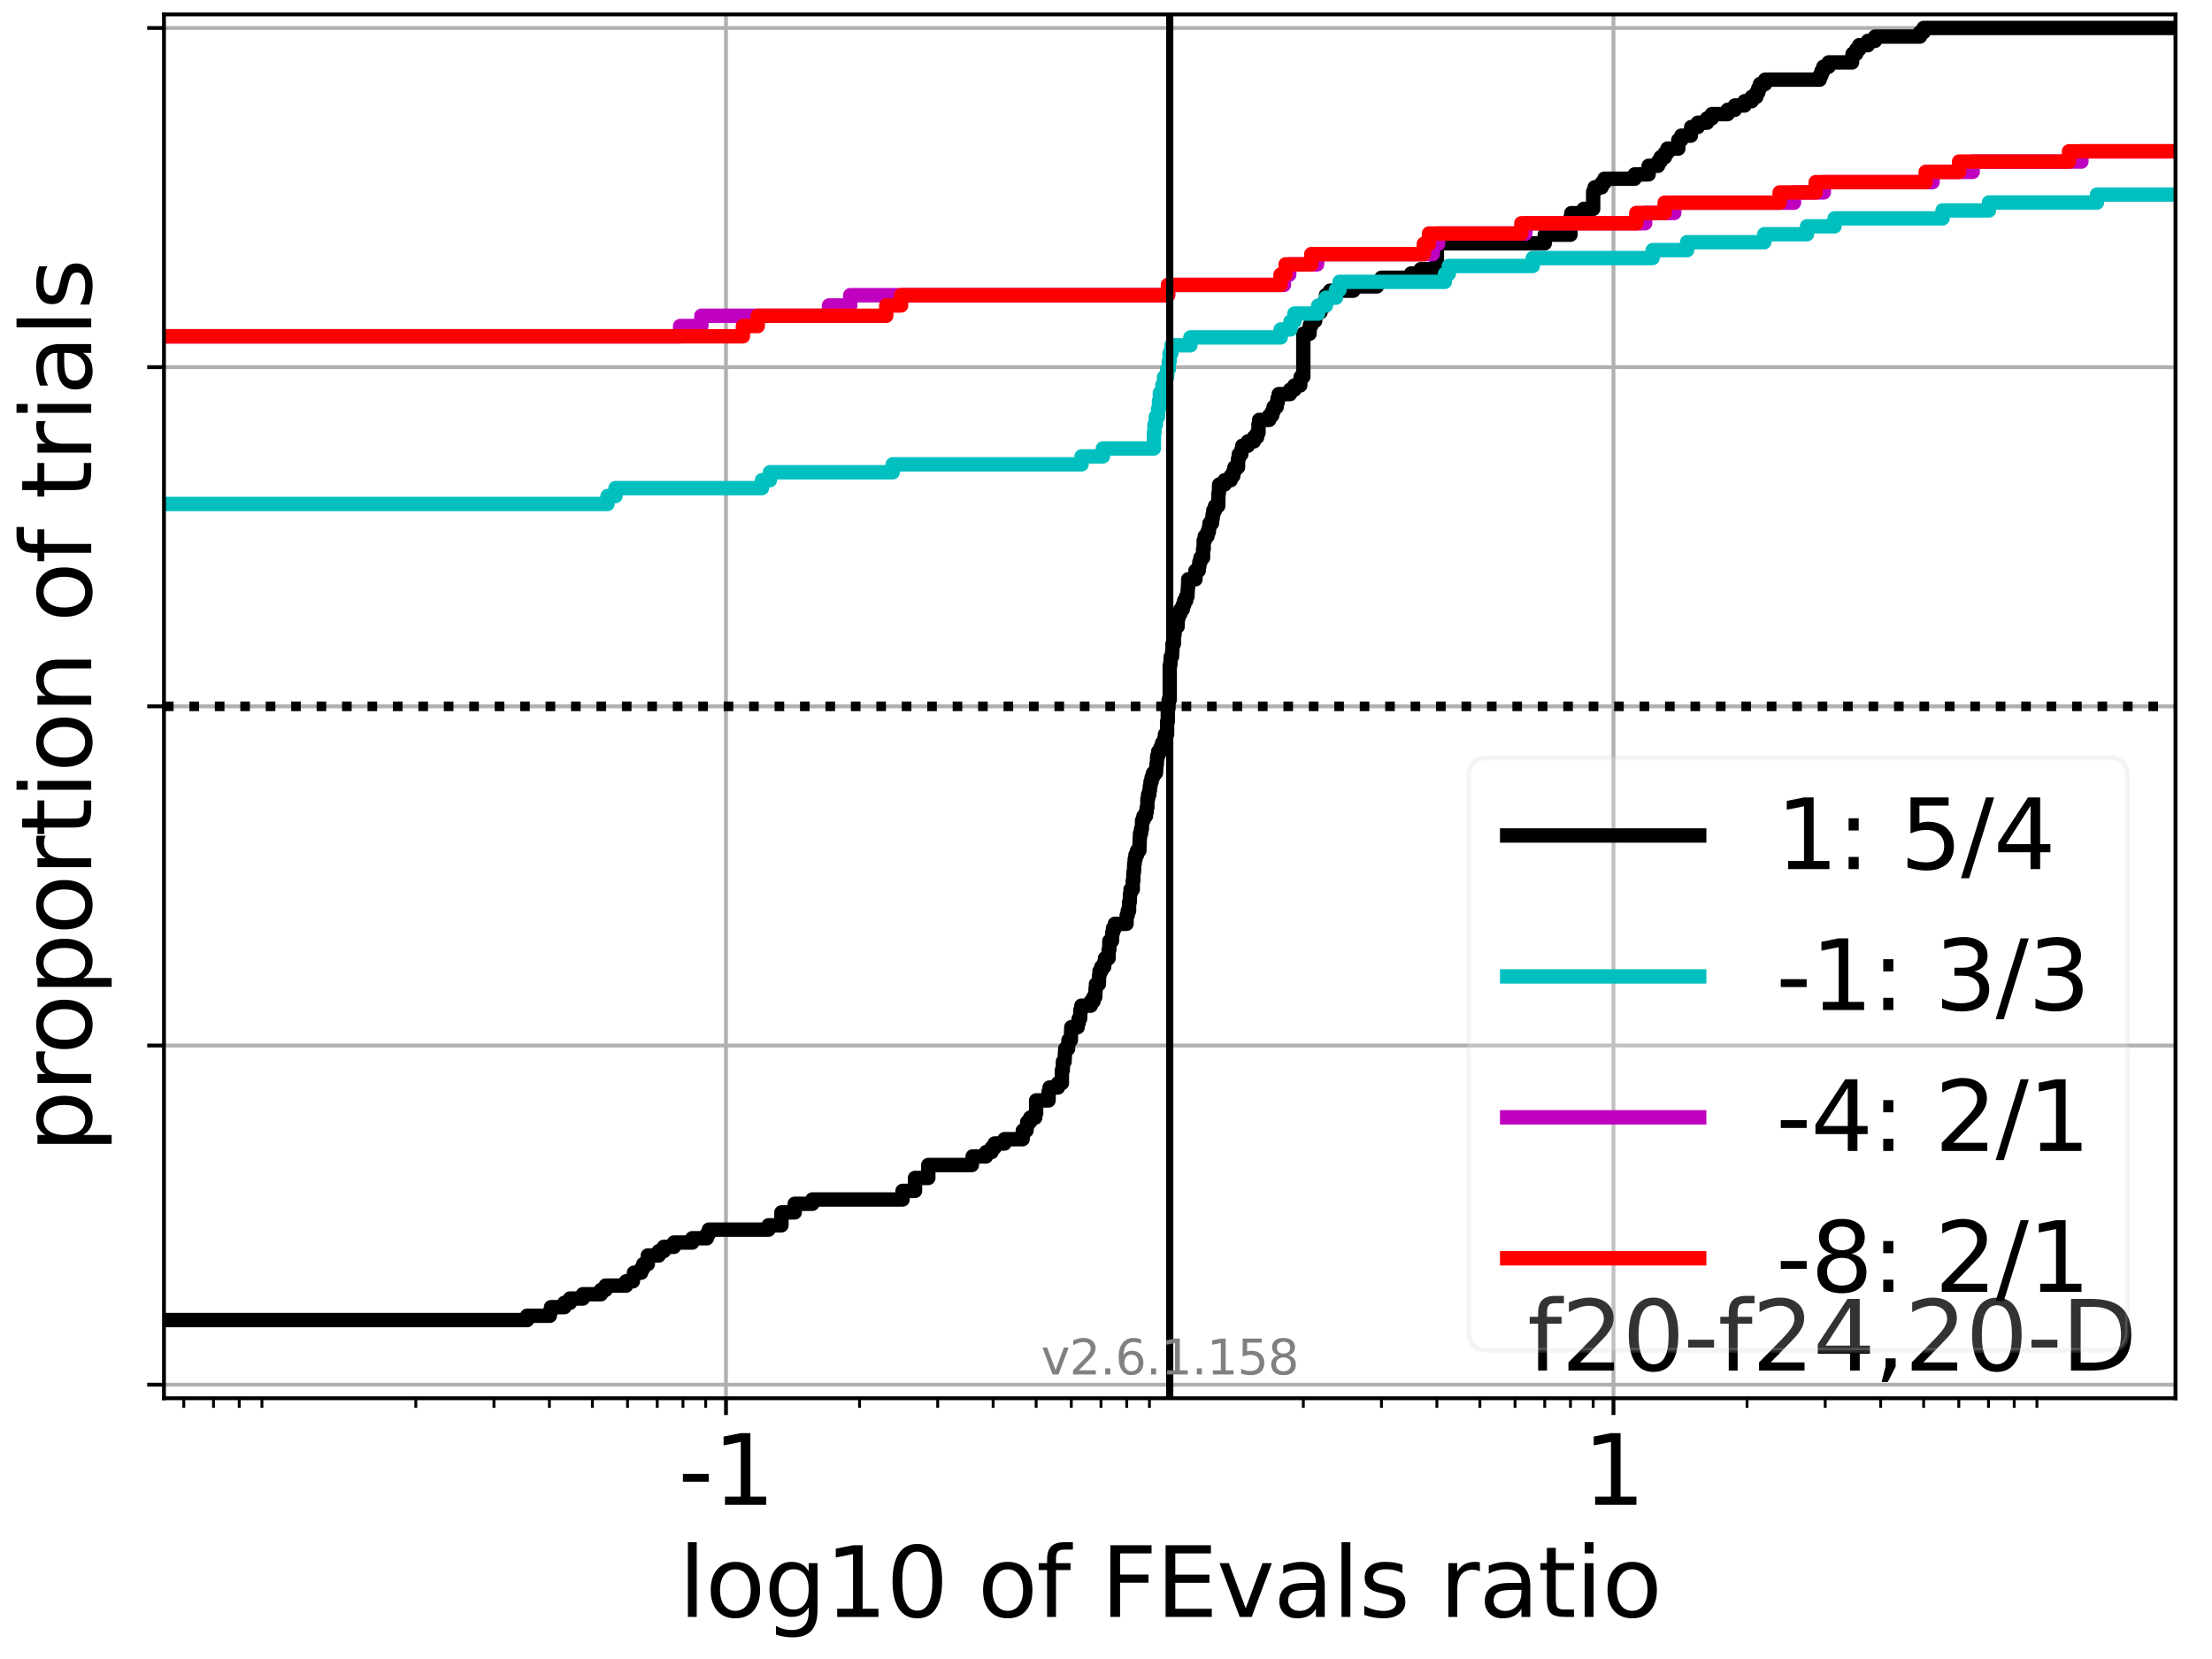 <?xml version="1.0" encoding="utf-8" standalone="no"?>
<!DOCTYPE svg PUBLIC "-//W3C//DTD SVG 1.1//EN"
  "http://www.w3.org/Graphics/SVG/1.1/DTD/svg11.dtd">
<svg xmlns:xlink="http://www.w3.org/1999/xlink" width="460.8pt" height="345.6pt" viewBox="0 0 460.8 345.6" xmlns="http://www.w3.org/2000/svg" version="1.1">
 <defs>
  <style type="text/css">*{stroke-linejoin: round; stroke-linecap: butt}</style>
 </defs>
 <g id="figure_1">
  <g id="patch_1">
   <path d="M 0 345.6 
L 460.8 345.6 
L 460.8 0 
L 0 0 
z
" style="fill: #ffffff"/>
  </g>
  <g id="axes_1">
   <g id="patch_2">
    <path d="M 34.16 291.28 
L 453.192 291.28 
L 453.192 3 
L 34.16 3 
z
" style="fill: #ffffff"/>
   </g>
   <g id="matplotlib.axis_1">
    <g id="xtick_1">
     <g id="line2d_1">
      <path d="M 151.235 291.28 
L 151.235 3 
" clip-path="url(#pd5abf9f78e)" style="fill: none; stroke: #b0b0b0; stroke-width: 0.8; stroke-linecap: square"/>
     </g>
     <g id="line2d_2">
      <defs>
       <path id="m65a48d7815" d="M 0 0 
L 0 3.5 
" style="stroke: #000000; stroke-width: 0.8"/>
      </defs>
      <g>
       <use xlink:href="#m65a48d7815" x="151.235" y="291.28" style="stroke: #000000; stroke-width: 0.8"/>
      </g>
     </g>
     <g id="text_1">
      <!-- -1 -->
      <g transform="translate(141.265 313.477)scale(0.2 -0.2)">
       <defs>
        <path id="DejaVuSans-2d" d="M 313 2009 
L 1997 2009 
L 1997 1497 
L 313 1497 
L 313 2009 
z
" transform="scale(0.016)"/>
        <path id="DejaVuSans-31" d="M 794 531 
L 1825 531 
L 1825 4091 
L 703 3866 
L 703 4441 
L 1819 4666 
L 2450 4666 
L 2450 531 
L 3481 531 
L 3481 0 
L 794 0 
L 794 531 
z
" transform="scale(0.016)"/>
       </defs>
       <use xlink:href="#DejaVuSans-2d"/>
       <use xlink:href="#DejaVuSans-31" x="36.084"/>
      </g>
     </g>
    </g>
    <g id="xtick_2">
     <g id="line2d_3">
      <path d="M 336.117 291.28 
L 336.117 3 
" clip-path="url(#pd5abf9f78e)" style="fill: none; stroke: #b0b0b0; stroke-width: 0.8; stroke-linecap: square"/>
     </g>
     <g id="line2d_4">
      <g>
       <use xlink:href="#m65a48d7815" x="336.117" y="291.28" style="stroke: #000000; stroke-width: 0.8"/>
      </g>
     </g>
     <g id="text_2">
      <!-- 1 -->
      <g transform="translate(329.755 313.477)scale(0.2 -0.2)">
       <use xlink:href="#DejaVuSans-31"/>
      </g>
     </g>
    </g>
    <g id="xtick_3">
     <g id="line2d_5">
      <defs>
       <path id="m8617be1ff0" d="M 0 0 
L 0 2 
" style="stroke: #000000; stroke-width: 0.6"/>
      </defs>
      <g>
       <use xlink:href="#m8617be1ff0" x="38.286" y="291.28" style="stroke: #000000; stroke-width: 0.6"/>
      </g>
     </g>
    </g>
    <g id="xtick_4">
     <g id="line2d_6">
      <g>
       <use xlink:href="#m8617be1ff0" x="44.475" y="291.28" style="stroke: #000000; stroke-width: 0.6"/>
      </g>
     </g>
    </g>
    <g id="xtick_5">
     <g id="line2d_7">
      <g>
       <use xlink:href="#m8617be1ff0" x="49.835" y="291.28" style="stroke: #000000; stroke-width: 0.6"/>
      </g>
     </g>
    </g>
    <g id="xtick_6">
     <g id="line2d_8">
      <g>
       <use xlink:href="#m8617be1ff0" x="54.564" y="291.28" style="stroke: #000000; stroke-width: 0.6"/>
      </g>
     </g>
    </g>
    <g id="xtick_7">
     <g id="line2d_9">
      <g>
       <use xlink:href="#m8617be1ff0" x="86.621" y="291.28" style="stroke: #000000; stroke-width: 0.6"/>
      </g>
     </g>
    </g>
    <g id="xtick_8">
     <g id="line2d_10">
      <g>
       <use xlink:href="#m8617be1ff0" x="102.899" y="291.28" style="stroke: #000000; stroke-width: 0.6"/>
      </g>
     </g>
    </g>
    <g id="xtick_9">
     <g id="line2d_11">
      <g>
       <use xlink:href="#m8617be1ff0" x="114.449" y="291.28" style="stroke: #000000; stroke-width: 0.6"/>
      </g>
     </g>
    </g>
    <g id="xtick_10">
     <g id="line2d_12">
      <g>
       <use xlink:href="#m8617be1ff0" x="123.407" y="291.28" style="stroke: #000000; stroke-width: 0.6"/>
      </g>
     </g>
    </g>
    <g id="xtick_11">
     <g id="line2d_13">
      <g>
       <use xlink:href="#m8617be1ff0" x="130.727" y="291.28" style="stroke: #000000; stroke-width: 0.6"/>
      </g>
     </g>
    </g>
    <g id="xtick_12">
     <g id="line2d_14">
      <g>
       <use xlink:href="#m8617be1ff0" x="136.916" y="291.28" style="stroke: #000000; stroke-width: 0.6"/>
      </g>
     </g>
    </g>
    <g id="xtick_13">
     <g id="line2d_15">
      <g>
       <use xlink:href="#m8617be1ff0" x="142.276" y="291.28" style="stroke: #000000; stroke-width: 0.6"/>
      </g>
     </g>
    </g>
    <g id="xtick_14">
     <g id="line2d_16">
      <g>
       <use xlink:href="#m8617be1ff0" x="147.005" y="291.28" style="stroke: #000000; stroke-width: 0.6"/>
      </g>
     </g>
    </g>
    <g id="xtick_15">
     <g id="line2d_17">
      <g>
       <use xlink:href="#m8617be1ff0" x="179.062" y="291.28" style="stroke: #000000; stroke-width: 0.6"/>
      </g>
     </g>
    </g>
    <g id="xtick_16">
     <g id="line2d_18">
      <g>
       <use xlink:href="#m8617be1ff0" x="195.341" y="291.28" style="stroke: #000000; stroke-width: 0.6"/>
      </g>
     </g>
    </g>
    <g id="xtick_17">
     <g id="line2d_19">
      <g>
       <use xlink:href="#m8617be1ff0" x="206.89" y="291.28" style="stroke: #000000; stroke-width: 0.6"/>
      </g>
     </g>
    </g>
    <g id="xtick_18">
     <g id="line2d_20">
      <g>
       <use xlink:href="#m8617be1ff0" x="215.848" y="291.28" style="stroke: #000000; stroke-width: 0.6"/>
      </g>
     </g>
    </g>
    <g id="xtick_19">
     <g id="line2d_21">
      <g>
       <use xlink:href="#m8617be1ff0" x="223.168" y="291.28" style="stroke: #000000; stroke-width: 0.6"/>
      </g>
     </g>
    </g>
    <g id="xtick_20">
     <g id="line2d_22">
      <g>
       <use xlink:href="#m8617be1ff0" x="229.357" y="291.28" style="stroke: #000000; stroke-width: 0.6"/>
      </g>
     </g>
    </g>
    <g id="xtick_21">
     <g id="line2d_23">
      <g>
       <use xlink:href="#m8617be1ff0" x="234.718" y="291.28" style="stroke: #000000; stroke-width: 0.6"/>
      </g>
     </g>
    </g>
    <g id="xtick_22">
     <g id="line2d_24">
      <g>
       <use xlink:href="#m8617be1ff0" x="239.446" y="291.28" style="stroke: #000000; stroke-width: 0.6"/>
      </g>
     </g>
    </g>
    <g id="xtick_23">
     <g id="line2d_25">
      <g>
       <use xlink:href="#m8617be1ff0" x="271.504" y="291.28" style="stroke: #000000; stroke-width: 0.6"/>
      </g>
     </g>
    </g>
    <g id="xtick_24">
     <g id="line2d_26">
      <g>
       <use xlink:href="#m8617be1ff0" x="287.782" y="291.28" style="stroke: #000000; stroke-width: 0.6"/>
      </g>
     </g>
    </g>
    <g id="xtick_25">
     <g id="line2d_27">
      <g>
       <use xlink:href="#m8617be1ff0" x="299.331" y="291.28" style="stroke: #000000; stroke-width: 0.6"/>
      </g>
     </g>
    </g>
    <g id="xtick_26">
     <g id="line2d_28">
      <g>
       <use xlink:href="#m8617be1ff0" x="308.29" y="291.28" style="stroke: #000000; stroke-width: 0.6"/>
      </g>
     </g>
    </g>
    <g id="xtick_27">
     <g id="line2d_29">
      <g>
       <use xlink:href="#m8617be1ff0" x="315.609" y="291.28" style="stroke: #000000; stroke-width: 0.6"/>
      </g>
     </g>
    </g>
    <g id="xtick_28">
     <g id="line2d_30">
      <g>
       <use xlink:href="#m8617be1ff0" x="321.798" y="291.28" style="stroke: #000000; stroke-width: 0.6"/>
      </g>
     </g>
    </g>
    <g id="xtick_29">
     <g id="line2d_31">
      <g>
       <use xlink:href="#m8617be1ff0" x="327.159" y="291.28" style="stroke: #000000; stroke-width: 0.6"/>
      </g>
     </g>
    </g>
    <g id="xtick_30">
     <g id="line2d_32">
      <g>
       <use xlink:href="#m8617be1ff0" x="331.887" y="291.28" style="stroke: #000000; stroke-width: 0.6"/>
      </g>
     </g>
    </g>
    <g id="xtick_31">
     <g id="line2d_33">
      <g>
       <use xlink:href="#m8617be1ff0" x="363.945" y="291.28" style="stroke: #000000; stroke-width: 0.6"/>
      </g>
     </g>
    </g>
    <g id="xtick_32">
     <g id="line2d_34">
      <g>
       <use xlink:href="#m8617be1ff0" x="380.223" y="291.28" style="stroke: #000000; stroke-width: 0.6"/>
      </g>
     </g>
    </g>
    <g id="xtick_33">
     <g id="line2d_35">
      <g>
       <use xlink:href="#m8617be1ff0" x="391.772" y="291.28" style="stroke: #000000; stroke-width: 0.6"/>
      </g>
     </g>
    </g>
    <g id="xtick_34">
     <g id="line2d_36">
      <g>
       <use xlink:href="#m8617be1ff0" x="400.731" y="291.28" style="stroke: #000000; stroke-width: 0.6"/>
      </g>
     </g>
    </g>
    <g id="xtick_35">
     <g id="line2d_37">
      <g>
       <use xlink:href="#m8617be1ff0" x="408.05" y="291.28" style="stroke: #000000; stroke-width: 0.6"/>
      </g>
     </g>
    </g>
    <g id="xtick_36">
     <g id="line2d_38">
      <g>
       <use xlink:href="#m8617be1ff0" x="414.239" y="291.28" style="stroke: #000000; stroke-width: 0.6"/>
      </g>
     </g>
    </g>
    <g id="xtick_37">
     <g id="line2d_39">
      <g>
       <use xlink:href="#m8617be1ff0" x="419.6" y="291.28" style="stroke: #000000; stroke-width: 0.6"/>
      </g>
     </g>
    </g>
    <g id="xtick_38">
     <g id="line2d_40">
      <g>
       <use xlink:href="#m8617be1ff0" x="424.328" y="291.28" style="stroke: #000000; stroke-width: 0.6"/>
      </g>
     </g>
    </g>
    <g id="text_3">
     <!-- log10 of FEvals ratio -->
     <g transform="translate(141.371 336.833)scale(0.2 -0.2)">
      <defs>
       <path id="DejaVuSans-6c" d="M 603 4863 
L 1178 4863 
L 1178 0 
L 603 0 
L 603 4863 
z
" transform="scale(0.016)"/>
       <path id="DejaVuSans-6f" d="M 1959 3097 
Q 1497 3097 1228 2736 
Q 959 2375 959 1747 
Q 959 1119 1226 758 
Q 1494 397 1959 397 
Q 2419 397 2687 759 
Q 2956 1122 2956 1747 
Q 2956 2369 2687 2733 
Q 2419 3097 1959 3097 
z
M 1959 3584 
Q 2709 3584 3137 3096 
Q 3566 2609 3566 1747 
Q 3566 888 3137 398 
Q 2709 -91 1959 -91 
Q 1206 -91 779 398 
Q 353 888 353 1747 
Q 353 2609 779 3096 
Q 1206 3584 1959 3584 
z
" transform="scale(0.016)"/>
       <path id="DejaVuSans-67" d="M 2906 1791 
Q 2906 2416 2648 2759 
Q 2391 3103 1925 3103 
Q 1463 3103 1205 2759 
Q 947 2416 947 1791 
Q 947 1169 1205 825 
Q 1463 481 1925 481 
Q 2391 481 2648 825 
Q 2906 1169 2906 1791 
z
M 3481 434 
Q 3481 -459 3084 -895 
Q 2688 -1331 1869 -1331 
Q 1566 -1331 1297 -1286 
Q 1028 -1241 775 -1147 
L 775 -588 
Q 1028 -725 1275 -790 
Q 1522 -856 1778 -856 
Q 2344 -856 2625 -561 
Q 2906 -266 2906 331 
L 2906 616 
Q 2728 306 2450 153 
Q 2172 0 1784 0 
Q 1141 0 747 490 
Q 353 981 353 1791 
Q 353 2603 747 3093 
Q 1141 3584 1784 3584 
Q 2172 3584 2450 3431 
Q 2728 3278 2906 2969 
L 2906 3500 
L 3481 3500 
L 3481 434 
z
" transform="scale(0.016)"/>
       <path id="DejaVuSans-30" d="M 2034 4250 
Q 1547 4250 1301 3770 
Q 1056 3291 1056 2328 
Q 1056 1369 1301 889 
Q 1547 409 2034 409 
Q 2525 409 2770 889 
Q 3016 1369 3016 2328 
Q 3016 3291 2770 3770 
Q 2525 4250 2034 4250 
z
M 2034 4750 
Q 2819 4750 3233 4129 
Q 3647 3509 3647 2328 
Q 3647 1150 3233 529 
Q 2819 -91 2034 -91 
Q 1250 -91 836 529 
Q 422 1150 422 2328 
Q 422 3509 836 4129 
Q 1250 4750 2034 4750 
z
" transform="scale(0.016)"/>
       <path id="DejaVuSans-20" transform="scale(0.016)"/>
       <path id="DejaVuSans-66" d="M 2375 4863 
L 2375 4384 
L 1825 4384 
Q 1516 4384 1395 4259 
Q 1275 4134 1275 3809 
L 1275 3500 
L 2222 3500 
L 2222 3053 
L 1275 3053 
L 1275 0 
L 697 0 
L 697 3053 
L 147 3053 
L 147 3500 
L 697 3500 
L 697 3744 
Q 697 4328 969 4595 
Q 1241 4863 1831 4863 
L 2375 4863 
z
" transform="scale(0.016)"/>
       <path id="DejaVuSans-46" d="M 628 4666 
L 3309 4666 
L 3309 4134 
L 1259 4134 
L 1259 2759 
L 3109 2759 
L 3109 2228 
L 1259 2228 
L 1259 0 
L 628 0 
L 628 4666 
z
" transform="scale(0.016)"/>
       <path id="DejaVuSans-45" d="M 628 4666 
L 3578 4666 
L 3578 4134 
L 1259 4134 
L 1259 2753 
L 3481 2753 
L 3481 2222 
L 1259 2222 
L 1259 531 
L 3634 531 
L 3634 0 
L 628 0 
L 628 4666 
z
" transform="scale(0.016)"/>
       <path id="DejaVuSans-76" d="M 191 3500 
L 800 3500 
L 1894 563 
L 2988 3500 
L 3597 3500 
L 2284 0 
L 1503 0 
L 191 3500 
z
" transform="scale(0.016)"/>
       <path id="DejaVuSans-61" d="M 2194 1759 
Q 1497 1759 1228 1600 
Q 959 1441 959 1056 
Q 959 750 1161 570 
Q 1363 391 1709 391 
Q 2188 391 2477 730 
Q 2766 1069 2766 1631 
L 2766 1759 
L 2194 1759 
z
M 3341 1997 
L 3341 0 
L 2766 0 
L 2766 531 
Q 2569 213 2275 61 
Q 1981 -91 1556 -91 
Q 1019 -91 701 211 
Q 384 513 384 1019 
Q 384 1609 779 1909 
Q 1175 2209 1959 2209 
L 2766 2209 
L 2766 2266 
Q 2766 2663 2505 2880 
Q 2244 3097 1772 3097 
Q 1472 3097 1187 3025 
Q 903 2953 641 2809 
L 641 3341 
Q 956 3463 1253 3523 
Q 1550 3584 1831 3584 
Q 2591 3584 2966 3190 
Q 3341 2797 3341 1997 
z
" transform="scale(0.016)"/>
       <path id="DejaVuSans-73" d="M 2834 3397 
L 2834 2853 
Q 2591 2978 2328 3040 
Q 2066 3103 1784 3103 
Q 1356 3103 1142 2972 
Q 928 2841 928 2578 
Q 928 2378 1081 2264 
Q 1234 2150 1697 2047 
L 1894 2003 
Q 2506 1872 2764 1633 
Q 3022 1394 3022 966 
Q 3022 478 2636 193 
Q 2250 -91 1575 -91 
Q 1294 -91 989 -36 
Q 684 19 347 128 
L 347 722 
Q 666 556 975 473 
Q 1284 391 1588 391 
Q 1994 391 2212 530 
Q 2431 669 2431 922 
Q 2431 1156 2273 1281 
Q 2116 1406 1581 1522 
L 1381 1569 
Q 847 1681 609 1914 
Q 372 2147 372 2553 
Q 372 3047 722 3315 
Q 1072 3584 1716 3584 
Q 2034 3584 2315 3537 
Q 2597 3491 2834 3397 
z
" transform="scale(0.016)"/>
       <path id="DejaVuSans-72" d="M 2631 2963 
Q 2534 3019 2420 3045 
Q 2306 3072 2169 3072 
Q 1681 3072 1420 2755 
Q 1159 2438 1159 1844 
L 1159 0 
L 581 0 
L 581 3500 
L 1159 3500 
L 1159 2956 
Q 1341 3275 1631 3429 
Q 1922 3584 2338 3584 
Q 2397 3584 2469 3576 
Q 2541 3569 2628 3553 
L 2631 2963 
z
" transform="scale(0.016)"/>
       <path id="DejaVuSans-74" d="M 1172 4494 
L 1172 3500 
L 2356 3500 
L 2356 3053 
L 1172 3053 
L 1172 1153 
Q 1172 725 1289 603 
Q 1406 481 1766 481 
L 2356 481 
L 2356 0 
L 1766 0 
Q 1100 0 847 248 
Q 594 497 594 1153 
L 594 3053 
L 172 3053 
L 172 3500 
L 594 3500 
L 594 4494 
L 1172 4494 
z
" transform="scale(0.016)"/>
       <path id="DejaVuSans-69" d="M 603 3500 
L 1178 3500 
L 1178 0 
L 603 0 
L 603 3500 
z
M 603 4863 
L 1178 4863 
L 1178 4134 
L 603 4134 
L 603 4863 
z
" transform="scale(0.016)"/>
      </defs>
      <use xlink:href="#DejaVuSans-6c"/>
      <use xlink:href="#DejaVuSans-6f" x="27.783"/>
      <use xlink:href="#DejaVuSans-67" x="88.965"/>
      <use xlink:href="#DejaVuSans-31" x="152.441"/>
      <use xlink:href="#DejaVuSans-30" x="216.064"/>
      <use xlink:href="#DejaVuSans-20" x="279.688"/>
      <use xlink:href="#DejaVuSans-6f" x="311.475"/>
      <use xlink:href="#DejaVuSans-66" x="372.656"/>
      <use xlink:href="#DejaVuSans-20" x="407.861"/>
      <use xlink:href="#DejaVuSans-46" x="439.648"/>
      <use xlink:href="#DejaVuSans-45" x="497.168"/>
      <use xlink:href="#DejaVuSans-76" x="560.352"/>
      <use xlink:href="#DejaVuSans-61" x="619.531"/>
      <use xlink:href="#DejaVuSans-6c" x="680.811"/>
      <use xlink:href="#DejaVuSans-73" x="708.594"/>
      <use xlink:href="#DejaVuSans-20" x="760.693"/>
      <use xlink:href="#DejaVuSans-72" x="792.48"/>
      <use xlink:href="#DejaVuSans-61" x="833.594"/>
      <use xlink:href="#DejaVuSans-74" x="894.873"/>
      <use xlink:href="#DejaVuSans-69" x="934.082"/>
      <use xlink:href="#DejaVuSans-6f" x="961.865"/>
     </g>
    </g>
   </g>
   <g id="matplotlib.axis_2">
    <g id="ytick_1">
     <g id="line2d_41">
      <path d="M 34.16 288.454 
L 453.192 288.454 
" clip-path="url(#pd5abf9f78e)" style="fill: none; stroke: #b0b0b0; stroke-width: 0.8; stroke-linecap: square"/>
     </g>
     <g id="line2d_42">
      <defs>
       <path id="m8d765ceebe" d="M 0 0 
L -3.5 0 
" style="stroke: #000000; stroke-width: 0.8"/>
      </defs>
      <g>
       <use xlink:href="#m8d765ceebe" x="34.16" y="288.454" style="stroke: #000000; stroke-width: 0.8"/>
      </g>
     </g>
    </g>
    <g id="ytick_2">
     <g id="line2d_43">
      <path d="M 34.16 217.797 
L 453.192 217.797 
" clip-path="url(#pd5abf9f78e)" style="fill: none; stroke: #b0b0b0; stroke-width: 0.8; stroke-linecap: square"/>
     </g>
     <g id="line2d_44">
      <g>
       <use xlink:href="#m8d765ceebe" x="34.16" y="217.797" style="stroke: #000000; stroke-width: 0.8"/>
      </g>
     </g>
    </g>
    <g id="ytick_3">
     <g id="line2d_45">
      <path d="M 34.16 147.14 
L 453.192 147.14 
" clip-path="url(#pd5abf9f78e)" style="fill: none; stroke: #b0b0b0; stroke-width: 0.8; stroke-linecap: square"/>
     </g>
     <g id="line2d_46">
      <g>
       <use xlink:href="#m8d765ceebe" x="34.16" y="147.14" style="stroke: #000000; stroke-width: 0.8"/>
      </g>
     </g>
    </g>
    <g id="ytick_4">
     <g id="line2d_47">
      <path d="M 34.16 76.483 
L 453.192 76.483 
" clip-path="url(#pd5abf9f78e)" style="fill: none; stroke: #b0b0b0; stroke-width: 0.8; stroke-linecap: square"/>
     </g>
     <g id="line2d_48">
      <g>
       <use xlink:href="#m8d765ceebe" x="34.16" y="76.483" style="stroke: #000000; stroke-width: 0.8"/>
      </g>
     </g>
    </g>
    <g id="ytick_5">
     <g id="line2d_49">
      <path d="M 34.16 5.826 
L 453.192 5.826 
" clip-path="url(#pd5abf9f78e)" style="fill: none; stroke: #b0b0b0; stroke-width: 0.8; stroke-linecap: square"/>
     </g>
     <g id="line2d_50">
      <g>
       <use xlink:href="#m8d765ceebe" x="34.16" y="5.826" style="stroke: #000000; stroke-width: 0.8"/>
      </g>
     </g>
    </g>
    <g id="text_4">
     <!-- proportion of trials -->
     <g transform="translate(19.001 240.146)rotate(-90)scale(0.2 -0.2)">
      <defs>
       <path id="DejaVuSans-70" d="M 1159 525 
L 1159 -1331 
L 581 -1331 
L 581 3500 
L 1159 3500 
L 1159 2969 
Q 1341 3281 1617 3432 
Q 1894 3584 2278 3584 
Q 2916 3584 3314 3078 
Q 3713 2572 3713 1747 
Q 3713 922 3314 415 
Q 2916 -91 2278 -91 
Q 1894 -91 1617 61 
Q 1341 213 1159 525 
z
M 3116 1747 
Q 3116 2381 2855 2742 
Q 2594 3103 2138 3103 
Q 1681 3103 1420 2742 
Q 1159 2381 1159 1747 
Q 1159 1113 1420 752 
Q 1681 391 2138 391 
Q 2594 391 2855 752 
Q 3116 1113 3116 1747 
z
" transform="scale(0.016)"/>
       <path id="DejaVuSans-6e" d="M 3513 2113 
L 3513 0 
L 2938 0 
L 2938 2094 
Q 2938 2591 2744 2837 
Q 2550 3084 2163 3084 
Q 1697 3084 1428 2787 
Q 1159 2491 1159 1978 
L 1159 0 
L 581 0 
L 581 3500 
L 1159 3500 
L 1159 2956 
Q 1366 3272 1645 3428 
Q 1925 3584 2291 3584 
Q 2894 3584 3203 3211 
Q 3513 2838 3513 2113 
z
" transform="scale(0.016)"/>
      </defs>
      <use xlink:href="#DejaVuSans-70"/>
      <use xlink:href="#DejaVuSans-72" x="63.477"/>
      <use xlink:href="#DejaVuSans-6f" x="102.34"/>
      <use xlink:href="#DejaVuSans-70" x="163.521"/>
      <use xlink:href="#DejaVuSans-6f" x="226.998"/>
      <use xlink:href="#DejaVuSans-72" x="288.18"/>
      <use xlink:href="#DejaVuSans-74" x="329.293"/>
      <use xlink:href="#DejaVuSans-69" x="368.502"/>
      <use xlink:href="#DejaVuSans-6f" x="396.285"/>
      <use xlink:href="#DejaVuSans-6e" x="457.467"/>
      <use xlink:href="#DejaVuSans-20" x="520.846"/>
      <use xlink:href="#DejaVuSans-6f" x="552.633"/>
      <use xlink:href="#DejaVuSans-66" x="613.814"/>
      <use xlink:href="#DejaVuSans-20" x="649.02"/>
      <use xlink:href="#DejaVuSans-74" x="680.807"/>
      <use xlink:href="#DejaVuSans-72" x="720.016"/>
      <use xlink:href="#DejaVuSans-69" x="761.129"/>
      <use xlink:href="#DejaVuSans-61" x="788.912"/>
      <use xlink:href="#DejaVuSans-6c" x="850.191"/>
      <use xlink:href="#DejaVuSans-73" x="877.975"/>
     </g>
    </g>
   </g>
   <g id="line2d_51">
    <path d="M 34.16 274.995 
L 109.806 274.995 
L 109.806 274.098 
L 114.535 274.098 
L 114.535 273.201 
L 114.789 273.201 
L 114.789 272.304 
L 117.571 272.304 
L 117.571 271.406 
L 118.73 271.406 
L 118.73 270.509 
L 121.412 270.509 
L 121.412 269.612 
L 125.197 269.612 
L 125.197 268.715 
L 126.158 268.715 
L 126.158 267.817 
L 130.426 267.817 
L 130.426 266.92 
L 131.846 266.92 
L 131.846 266.023 
L 132.06 266.023 
L 132.06 265.126 
L 133.568 265.126 
L 133.568 264.229 
L 134.016 264.229 
L 134.016 263.331 
L 134.957 263.331 
L 134.957 261.537 
L 137.23 261.537 
L 137.23 260.64 
L 138.279 260.64 
L 138.279 259.742 
L 140.396 259.742 
L 140.396 258.845 
L 144.219 258.845 
L 144.219 257.948 
L 147.256 257.948 
L 147.256 257.051 
L 147.684 257.051 
L 147.684 256.153 
L 160.101 256.153 
L 160.101 255.256 
L 162.784 255.256 
L 162.784 252.565 
L 165.554 252.565 
L 165.554 250.77 
L 169.229 250.77 
L 169.229 249.873 
L 188.021 249.873 
L 188.021 248.078 
L 190.612 248.078 
L 190.612 245.387 
L 193.382 245.387 
L 193.382 242.695 
L 202.46 242.695 
L 202.46 241.798 
L 202.624 241.798 
L 202.624 240.901 
L 205.406 240.901 
L 205.406 240.003 
L 206.565 240.003 
L 206.565 239.106 
L 207.188 239.106 
L 207.188 238.209 
L 209.248 238.209 
L 209.248 237.312 
L 213.032 237.312 
L 213.079 235.517 
L 213.835 235.517 
L 213.835 234.62 
L 213.993 234.62 
L 213.993 233.723 
L 214.606 233.723 
L 214.606 232.825 
L 215.663 232.825 
L 215.663 231.928 
L 215.848 231.928 
L 215.848 229.237 
L 218.439 229.237 
L 218.439 227.442 
L 218.644 227.442 
L 218.644 226.545 
L 220.392 226.545 
L 220.392 225.648 
L 221.209 225.648 
L 221.209 222.956 
L 221.403 222.956 
L 221.426 221.161 
L 221.77 221.161 
L 221.852 219.367 
L 221.904 219.367 
L 221.904 218.47 
L 222.504 218.47 
L 222.585 216.675 
L 223.079 216.675 
L 223.168 213.984 
L 224.5 213.984 
L 224.5 213.086 
L 224.714 213.086 
L 224.714 212.189 
L 225.01 212.189 
L 225.065 210.395 
L 225.268 210.395 
L 225.268 209.497 
L 227.233 209.497 
L 227.233 208.6 
L 227.792 208.6 
L 227.792 207.703 
L 228.154 207.703 
L 228.231 205.909 
L 228.308 205.909 
L 228.308 205.011 
L 228.925 205.011 
L 228.951 203.217 
L 229.052 203.217 
L 229.052 202.32 
L 229.419 202.32 
L 229.419 201.422 
L 230.013 201.422 
L 230.013 200.525 
L 230.19 200.525 
L 230.19 199.628 
L 230.933 199.628 
L 230.946 197.833 
L 231.09 197.833 
L 231.095 196.039 
L 231.633 196.039 
L 231.717 194.245 
L 231.866 194.245 
L 231.866 193.347 
L 232.249 193.347 
L 232.249 192.45 
L 234.671 192.45 
L 234.718 190.656 
L 234.932 190.656 
L 234.932 189.758 
L 235.205 189.758 
L 235.205 187.964 
L 235.34 187.964 
L 235.418 186.17 
L 235.519 186.17 
L 235.519 185.272 
L 235.976 185.272 
L 235.976 183.478 
L 236.09 183.478 
L 236.111 181.683 
L 236.223 181.683 
L 236.282 179.889 
L 236.379 179.889 
L 236.379 178.992 
L 236.543 178.992 
L 236.543 178.094 
L 236.872 178.094 
L 236.872 177.197 
L 237.354 177.197 
L 237.433 174.506 
L 237.487 174.506 
L 237.487 173.608 
L 237.703 173.608 
L 237.703 172.711 
L 237.872 172.711 
L 237.917 170.917 
L 238.204 170.917 
L 238.204 170.019 
L 238.717 170.019 
L 238.717 169.122 
L 238.881 169.122 
L 238.881 168.225 
L 239.014 168.225 
L 239.03 166.43 
L 239.164 166.43 
L 239.164 165.533 
L 239.422 165.533 
L 239.422 164.636 
L 239.543 164.636 
L 239.543 163.739 
L 239.677 163.739 
L 239.677 162.842 
L 239.909 162.842 
L 239.909 161.944 
L 240.193 161.944 
L 240.193 161.047 
L 240.799 161.047 
L 240.906 159.253 
L 240.978 159.253 
L 241.085 157.458 
L 241.271 157.458 
L 241.271 156.561 
L 241.777 156.561 
L 241.777 155.664 
L 242.091 155.664 
L 242.091 154.766 
L 242.548 154.766 
L 242.548 153.869 
L 242.682 153.869 
L 242.682 152.972 
L 243.124 152.972 
L 243.141 150.28 
L 243.274 150.28 
L 243.275 147.589 
L 243.408 147.589 
L 243.453 145.794 
L 243.676 145.794 
L 243.676 138.616 
L 243.789 138.616 
L 243.894 136.822 
L 244.136 136.822 
L 244.238 135.027 
L 244.251 135.027 
L 244.251 134.13 
L 244.539 134.13 
L 244.544 132.336 
L 244.665 132.336 
L 244.758 130.541 
L 245.31 130.541 
L 245.368 128.747 
L 245.501 128.747 
L 245.501 127.85 
L 245.904 127.85 
L 245.904 126.952 
L 246.393 126.952 
L 246.393 126.055 
L 246.675 126.055 
L 246.675 125.158 
L 247.087 125.158 
L 247.087 124.261 
L 247.357 124.261 
L 247.451 122.466 
L 247.49 122.466 
L 247.536 120.672 
L 249.037 120.672 
L 249.037 118.877 
L 249.712 118.877 
L 249.712 117.98 
L 249.846 117.98 
L 249.846 117.083 
L 250.076 117.083 
L 250.076 116.186 
L 250.617 116.186 
L 250.617 114.391 
L 250.749 114.391 
L 250.75 112.597 
L 250.977 112.597 
L 250.977 111.699 
L 251.539 111.699 
L 251.539 110.802 
L 251.829 110.802 
L 251.829 109.905 
L 251.962 109.905 
L 251.962 109.008 
L 252.475 109.008 
L 252.475 108.11 
L 252.608 108.11 
L 252.608 107.213 
L 252.754 107.213 
L 252.754 106.316 
L 253.113 106.316 
L 253.113 105.419 
L 253.765 105.419 
L 253.839 102.727 
L 253.915 102.727 
L 253.972 100.933 
L 255.119 100.933 
L 255.119 100.035 
L 256.383 100.035 
L 256.383 99.138 
L 256.917 99.138 
L 256.917 98.241 
L 257.162 98.241 
L 257.162 97.344 
L 257.905 97.344 
L 257.91 95.549 
L 258.059 95.549 
L 258.059 94.652 
L 258.582 94.652 
L 258.582 93.755 
L 258.796 93.755 
L 258.796 92.858 
L 259.954 92.858 
L 259.954 91.96 
L 261.203 91.96 
L 261.203 91.063 
L 261.882 91.063 
L 261.882 90.166 
L 262.17 90.166 
L 262.17 88.371 
L 262.304 88.371 
L 262.304 87.474 
L 264.397 87.474 
L 264.397 86.577 
L 265.016 86.577 
L 265.016 85.68 
L 265.315 85.68 
L 265.315 84.783 
L 265.957 84.783 
L 265.957 83.885 
L 266.143 83.885 
L 266.143 82.988 
L 266.386 82.988 
L 266.386 82.091 
L 268.741 82.091 
L 268.741 81.194 
L 269.646 81.194 
L 269.646 80.296 
L 270.858 80.296 
L 270.955 78.502 
L 271.504 78.502 
L 271.504 69.53 
L 272.799 69.53 
L 272.868 67.735 
L 273.224 67.735 
L 273.224 66.838 
L 273.985 66.838 
L 273.992 65.043 
L 275.085 65.043 
L 275.085 64.146 
L 275.594 64.146 
L 275.594 63.249 
L 276.232 63.249 
L 276.232 61.455 
L 277.078 61.455 
L 277.078 60.557 
L 281.927 60.557 
L 281.927 59.66 
L 286.837 59.66 
L 286.837 58.763 
L 287.782 58.763 
L 287.782 57.866 
L 293.97 57.866 
L 293.97 56.968 
L 295.965 56.968 
L 295.965 56.071 
L 299.331 56.071 
L 299.331 50.688 
L 321.798 50.688 
L 321.798 48.893 
L 327.159 48.893 
L 327.159 45.304 
L 327.325 45.304 
L 327.325 44.407 
L 329.926 44.407 
L 329.926 43.51 
L 331.887 43.51 
L 331.887 39.921 
L 332.197 39.921 
L 332.197 39.024 
L 333.632 39.024 
L 333.632 38.127 
L 334.228 38.127 
L 334.228 37.229 
L 340.528 37.229 
L 340.528 36.332 
L 343.437 36.332 
L 343.437 34.538 
L 345.4 34.538 
L 345.4 33.64 
L 345.946 33.64 
L 345.946 32.743 
L 346.835 32.743 
L 346.835 31.846 
L 347.369 31.846 
L 347.369 30.949 
L 349.625 30.949 
L 349.625 29.154 
L 350.248 29.154 
L 350.248 28.257 
L 352.241 28.257 
L 352.312 26.463 
L 353.676 26.463 
L 353.676 25.565 
L 355.61 25.565 
L 355.61 24.668 
L 356.614 24.668 
L 356.614 23.771 
L 359.912 23.771 
L 359.912 22.874 
L 361.407 22.874 
L 361.407 21.976 
L 363.43 21.976 
L 363.43 21.079 
L 364.914 21.079 
L 364.914 20.182 
L 365.878 20.182 
L 365.878 19.285 
L 366.279 19.285 
L 366.279 18.387 
L 366.638 18.387 
L 366.638 17.49 
L 367.714 17.49 
L 367.714 16.593 
L 379.081 16.593 
L 379.081 15.696 
L 379.45 15.696 
L 379.45 14.799 
L 379.842 14.799 
L 379.842 13.901 
L 380.934 13.901 
L 380.934 13.004 
L 385.816 13.004 
L 385.923 11.21 
L 386.683 11.21 
L 386.683 10.312 
L 387.3 10.312 
L 387.3 9.415 
L 389.114 9.415 
L 389.114 8.518 
L 390.598 8.518 
L 390.598 7.621 
L 399.961 7.621 
L 399.961 6.724 
L 400.721 6.724 
L 400.721 5.826 
L 453.192 5.826 
L 453.192 5.826 
" clip-path="url(#pd5abf9f78e)" style="fill: none; stroke: #000000; stroke-width: 3; stroke-linecap: square"/>
   </g>
   <g id="line2d_52">
    <path clip-path="url(#pd5abf9f78e)" style="fill: none; stroke: #000000; stroke-width: 3; stroke-linecap: square"/>
   </g>
   <g id="line2d_53">
    <path d="M 34.16 104.994 
L 126.561 104.994 
L 126.561 103.341 
L 128.222 103.341 
L 128.222 101.688 
L 158.723 101.688 
L 158.723 100.035 
L 160.384 100.035 
L 160.384 98.383 
L 185.972 98.383 
L 185.972 96.73 
L 225.315 96.73 
L 225.315 95.077 
L 229.757 95.077 
L 229.757 93.424 
L 240.367 93.424 
L 240.367 91.771 
L 240.381 91.771 
L 240.381 90.119 
L 240.505 90.119 
L 240.505 88.466 
L 240.779 88.466 
L 240.779 86.813 
L 241.257 86.813 
L 241.257 85.16 
L 241.446 85.16 
L 241.446 83.508 
L 241.626 83.508 
L 241.626 81.855 
L 242.142 81.855 
L 242.142 80.202 
L 242.48 80.202 
L 242.48 78.549 
L 243.139 78.549 
L 243.139 76.896 
L 243.491 76.896 
L 243.491 75.244 
L 243.664 75.244 
L 243.664 73.591 
L 244.035 73.591 
L 244.035 71.938 
L 247.977 71.938 
L 247.977 70.285 
L 266.794 70.285 
L 266.794 68.632 
L 268.828 68.632 
L 268.828 66.98 
L 269.651 66.98 
L 269.651 65.327 
L 274.583 65.327 
L 274.583 63.674 
L 276.198 63.674 
L 276.198 62.021 
L 278.3 62.021 
L 278.3 60.368 
L 279.06 60.368 
L 279.06 58.716 
L 300.99 58.716 
L 300.99 57.063 
L 301.813 57.063 
L 301.813 55.41 
L 319.297 55.41 
L 319.297 53.757 
L 344.276 53.757 
L 344.276 52.104 
L 351.46 52.104 
L 351.46 50.452 
L 367.534 50.452 
L 367.534 48.799 
L 376.438 48.799 
L 376.438 47.146 
L 382.174 47.146 
L 382.174 45.493 
L 404.678 45.493 
L 404.678 43.84 
L 414.336 43.84 
L 414.336 42.188 
L 436.84 42.188 
L 436.84 40.535 
L 453.192 40.535 
" clip-path="url(#pd5abf9f78e)" style="fill: none; stroke: #00bfbf; stroke-width: 3; stroke-linecap: square"/>
   </g>
   <g id="line2d_54">
    <path clip-path="url(#pd5abf9f78e)" style="fill: none; stroke: #00bfbf; stroke-width: 3; stroke-linecap: square"/>
   </g>
   <g id="line2d_55">
    <path d="M 34.16 70.06 
L 141.684 70.06 
L 141.684 67.919 
L 146.105 67.919 
L 146.105 65.778 
L 172.696 65.778 
L 172.696 63.636 
L 177.117 63.636 
L 177.117 61.495 
L 243.359 61.495 
L 243.359 59.354 
L 267.462 59.354 
L 267.462 57.213 
L 268.577 57.213 
L 268.577 55.072 
L 274.371 55.072 
L 274.371 52.931 
L 298.474 52.931 
L 298.474 50.79 
L 299.588 50.79 
L 299.588 48.649 
L 317.763 48.649 
L 317.763 46.507 
L 342.711 46.507 
L 342.711 44.366 
L 348.774 44.366 
L 348.774 42.225 
L 373.723 42.225 
L 373.723 40.084 
L 379.932 40.084 
L 379.932 37.943 
L 402.586 37.943 
L 402.586 35.802 
L 410.944 35.802 
L 410.944 33.661 
L 433.598 33.661 
L 433.598 31.52 
L 453.192 31.52 
" clip-path="url(#pd5abf9f78e)" style="fill: none; stroke: #bf00bf; stroke-width: 3; stroke-linecap: square"/>
   </g>
   <g id="line2d_56">
    <path clip-path="url(#pd5abf9f78e)" style="fill: none; stroke: #bf00bf; stroke-width: 3; stroke-linecap: square"/>
   </g>
   <g id="line2d_57">
    <path d="M 34.16 70.06 
L 154.76 70.06 
L 154.76 67.919 
L 157.857 67.919 
L 157.857 65.778 
L 184.621 65.778 
L 184.621 63.636 
L 187.718 63.636 
L 187.718 61.495 
L 243.306 61.495 
L 243.306 59.354 
L 266.749 59.354 
L 266.749 57.213 
L 267.818 57.213 
L 267.818 55.072 
L 273.167 55.072 
L 273.167 52.931 
L 296.61 52.931 
L 296.61 50.79 
L 297.679 50.79 
L 297.679 48.649 
L 316.917 48.649 
L 316.917 46.507 
L 340.872 46.507 
L 340.872 44.366 
L 346.778 44.366 
L 346.778 42.225 
L 370.733 42.225 
L 370.733 40.084 
L 378.246 40.084 
L 378.246 37.943 
L 401.155 37.943 
L 401.155 35.802 
L 408.107 35.802 
L 408.107 33.661 
L 431.015 33.661 
L 431.015 31.52 
L 453.192 31.52 
" clip-path="url(#pd5abf9f78e)" style="fill: none; stroke: #ff0000; stroke-width: 3; stroke-linecap: square"/>
   </g>
   <g id="line2d_58">
    <path clip-path="url(#pd5abf9f78e)" style="fill: none; stroke: #ff0000; stroke-width: 3; stroke-linecap: square"/>
   </g>
   <g id="line2d_59">
    <path d="M 243.676 291.28 
L 243.676 3 
" clip-path="url(#pd5abf9f78e)" style="fill: none; stroke: #000000; stroke-width: 1.5; stroke-linecap: square"/>
   </g>
   <g id="line2d_60">
    <path d="M 34.16 147.14 
L 453.192 147.14 
" clip-path="url(#pd5abf9f78e)" style="fill: none; stroke-dasharray: 2,3.3; stroke-dashoffset: 0; stroke: #000000; stroke-width: 2"/>
   </g>
   <g id="patch_3">
    <path d="M 34.16 291.28 
L 34.16 3 
" style="fill: none; stroke: #000000; stroke-width: 0.8; stroke-linejoin: miter; stroke-linecap: square"/>
   </g>
   <g id="patch_4">
    <path d="M 453.192 291.28 
L 453.192 3 
" style="fill: none; stroke: #000000; stroke-width: 0.8; stroke-linejoin: miter; stroke-linecap: square"/>
   </g>
   <g id="patch_5">
    <path d="M 34.16 291.28 
L 453.192 291.28 
" style="fill: none; stroke: #000000; stroke-width: 0.8; stroke-linejoin: miter; stroke-linecap: square"/>
   </g>
   <g id="patch_6">
    <path d="M 34.16 3 
L 453.192 3 
" style="fill: none; stroke: #000000; stroke-width: 0.8; stroke-linejoin: miter; stroke-linecap: square"/>
   </g>
   <g id="text_5">
    <!-- f20-f24,20-D -->
    <g transform="translate(318.193 285.514)scale(0.2 -0.2)">
     <defs>
      <path id="DejaVuSans-32" d="M 1228 531 
L 3431 531 
L 3431 0 
L 469 0 
L 469 531 
Q 828 903 1448 1529 
Q 2069 2156 2228 2338 
Q 2531 2678 2651 2914 
Q 2772 3150 2772 3378 
Q 2772 3750 2511 3984 
Q 2250 4219 1831 4219 
Q 1534 4219 1204 4116 
Q 875 4013 500 3803 
L 500 4441 
Q 881 4594 1212 4672 
Q 1544 4750 1819 4750 
Q 2544 4750 2975 4387 
Q 3406 4025 3406 3419 
Q 3406 3131 3298 2873 
Q 3191 2616 2906 2266 
Q 2828 2175 2409 1742 
Q 1991 1309 1228 531 
z
" transform="scale(0.016)"/>
      <path id="DejaVuSans-34" d="M 2419 4116 
L 825 1625 
L 2419 1625 
L 2419 4116 
z
M 2253 4666 
L 3047 4666 
L 3047 1625 
L 3713 1625 
L 3713 1100 
L 3047 1100 
L 3047 0 
L 2419 0 
L 2419 1100 
L 313 1100 
L 313 1709 
L 2253 4666 
z
" transform="scale(0.016)"/>
      <path id="DejaVuSans-2c" d="M 750 794 
L 1409 794 
L 1409 256 
L 897 -744 
L 494 -744 
L 750 256 
L 750 794 
z
" transform="scale(0.016)"/>
      <path id="DejaVuSans-44" d="M 1259 4147 
L 1259 519 
L 2022 519 
Q 2988 519 3436 956 
Q 3884 1394 3884 2338 
Q 3884 3275 3436 3711 
Q 2988 4147 2022 4147 
L 1259 4147 
z
M 628 4666 
L 1925 4666 
Q 3281 4666 3915 4102 
Q 4550 3538 4550 2338 
Q 4550 1131 3912 565 
Q 3275 0 1925 0 
L 628 0 
L 628 4666 
z
" transform="scale(0.016)"/>
     </defs>
     <use xlink:href="#DejaVuSans-66"/>
     <use xlink:href="#DejaVuSans-32" x="35.205"/>
     <use xlink:href="#DejaVuSans-30" x="98.828"/>
     <use xlink:href="#DejaVuSans-2d" x="162.451"/>
     <use xlink:href="#DejaVuSans-66" x="198.535"/>
     <use xlink:href="#DejaVuSans-32" x="233.74"/>
     <use xlink:href="#DejaVuSans-34" x="297.363"/>
     <use xlink:href="#DejaVuSans-2c" x="360.986"/>
     <use xlink:href="#DejaVuSans-32" x="392.773"/>
     <use xlink:href="#DejaVuSans-30" x="456.396"/>
     <use xlink:href="#DejaVuSans-2d" x="520.02"/>
     <use xlink:href="#DejaVuSans-44" x="556.104"/>
    </g>
   </g>
   <g id="text_6">
    <!-- v2.6.1.158 -->
    <g style="fill: #808080" transform="translate(216.862 286.318)scale(0.1 -0.1)">
     <defs>
      <path id="DejaVuSans-2e" d="M 684 794 
L 1344 794 
L 1344 0 
L 684 0 
L 684 794 
z
" transform="scale(0.016)"/>
      <path id="DejaVuSans-36" d="M 2113 2584 
Q 1688 2584 1439 2293 
Q 1191 2003 1191 1497 
Q 1191 994 1439 701 
Q 1688 409 2113 409 
Q 2538 409 2786 701 
Q 3034 994 3034 1497 
Q 3034 2003 2786 2293 
Q 2538 2584 2113 2584 
z
M 3366 4563 
L 3366 3988 
Q 3128 4100 2886 4159 
Q 2644 4219 2406 4219 
Q 1781 4219 1451 3797 
Q 1122 3375 1075 2522 
Q 1259 2794 1537 2939 
Q 1816 3084 2150 3084 
Q 2853 3084 3261 2657 
Q 3669 2231 3669 1497 
Q 3669 778 3244 343 
Q 2819 -91 2113 -91 
Q 1303 -91 875 529 
Q 447 1150 447 2328 
Q 447 3434 972 4092 
Q 1497 4750 2381 4750 
Q 2619 4750 2861 4703 
Q 3103 4656 3366 4563 
z
" transform="scale(0.016)"/>
      <path id="DejaVuSans-35" d="M 691 4666 
L 3169 4666 
L 3169 4134 
L 1269 4134 
L 1269 2991 
Q 1406 3038 1543 3061 
Q 1681 3084 1819 3084 
Q 2600 3084 3056 2656 
Q 3513 2228 3513 1497 
Q 3513 744 3044 326 
Q 2575 -91 1722 -91 
Q 1428 -91 1123 -41 
Q 819 9 494 109 
L 494 744 
Q 775 591 1075 516 
Q 1375 441 1709 441 
Q 2250 441 2565 725 
Q 2881 1009 2881 1497 
Q 2881 1984 2565 2268 
Q 2250 2553 1709 2553 
Q 1456 2553 1204 2497 
Q 953 2441 691 2322 
L 691 4666 
z
" transform="scale(0.016)"/>
      <path id="DejaVuSans-38" d="M 2034 2216 
Q 1584 2216 1326 1975 
Q 1069 1734 1069 1313 
Q 1069 891 1326 650 
Q 1584 409 2034 409 
Q 2484 409 2743 651 
Q 3003 894 3003 1313 
Q 3003 1734 2745 1975 
Q 2488 2216 2034 2216 
z
M 1403 2484 
Q 997 2584 770 2862 
Q 544 3141 544 3541 
Q 544 4100 942 4425 
Q 1341 4750 2034 4750 
Q 2731 4750 3128 4425 
Q 3525 4100 3525 3541 
Q 3525 3141 3298 2862 
Q 3072 2584 2669 2484 
Q 3125 2378 3379 2068 
Q 3634 1759 3634 1313 
Q 3634 634 3220 271 
Q 2806 -91 2034 -91 
Q 1263 -91 848 271 
Q 434 634 434 1313 
Q 434 1759 690 2068 
Q 947 2378 1403 2484 
z
M 1172 3481 
Q 1172 3119 1398 2916 
Q 1625 2713 2034 2713 
Q 2441 2713 2670 2916 
Q 2900 3119 2900 3481 
Q 2900 3844 2670 4047 
Q 2441 4250 2034 4250 
Q 1625 4250 1398 4047 
Q 1172 3844 1172 3481 
z
" transform="scale(0.016)"/>
     </defs>
     <use xlink:href="#DejaVuSans-76"/>
     <use xlink:href="#DejaVuSans-32" x="59.18"/>
     <use xlink:href="#DejaVuSans-2e" x="122.803"/>
     <use xlink:href="#DejaVuSans-36" x="154.59"/>
     <use xlink:href="#DejaVuSans-2e" x="218.213"/>
     <use xlink:href="#DejaVuSans-31" x="250"/>
     <use xlink:href="#DejaVuSans-2e" x="313.623"/>
     <use xlink:href="#DejaVuSans-31" x="345.41"/>
     <use xlink:href="#DejaVuSans-35" x="409.033"/>
     <use xlink:href="#DejaVuSans-38" x="472.656"/>
    </g>
   </g>
   <g id="legend_1">
    <g id="patch_7">
     <path d="M 309.97 281.28 
L 439.192 281.28 
Q 443.192 281.28 443.192 277.28 
L 443.192 161.855 
Q 443.192 157.855 439.192 157.855 
L 309.97 157.855 
Q 305.97 157.855 305.97 161.855 
L 305.97 277.28 
Q 305.97 281.28 309.97 281.28 
z
" style="fill: #ffffff; opacity: 0.2; stroke: #cccccc; stroke-linejoin: miter"/>
    </g>
    <g id="line2d_61">
     <path d="M 313.97 174.052 
L 333.97 174.052 
L 353.97 174.052 
" style="fill: none; stroke: #000000; stroke-width: 3; stroke-linecap: square"/>
    </g>
    <g id="text_7">
     <!-- 1: 5/4 -->
     <g transform="translate(369.97 181.052)scale(0.2 -0.2)">
      <defs>
       <path id="DejaVuSans-3a" d="M 750 794 
L 1409 794 
L 1409 0 
L 750 0 
L 750 794 
z
M 750 3309 
L 1409 3309 
L 1409 2516 
L 750 2516 
L 750 3309 
z
" transform="scale(0.016)"/>
       <path id="DejaVuSans-2f" d="M 1625 4666 
L 2156 4666 
L 531 -594 
L 0 -594 
L 1625 4666 
z
" transform="scale(0.016)"/>
      </defs>
      <use xlink:href="#DejaVuSans-31"/>
      <use xlink:href="#DejaVuSans-3a" x="63.623"/>
      <use xlink:href="#DejaVuSans-20" x="97.314"/>
      <use xlink:href="#DejaVuSans-35" x="129.102"/>
      <use xlink:href="#DejaVuSans-2f" x="192.725"/>
      <use xlink:href="#DejaVuSans-34" x="226.416"/>
     </g>
    </g>
    <g id="line2d_62">
     <path d="M 313.97 203.408 
L 333.97 203.408 
L 353.97 203.408 
" style="fill: none; stroke: #00bfbf; stroke-width: 3; stroke-linecap: square"/>
    </g>
    <g id="text_8">
     <!-- -1: 3/3 -->
     <g transform="translate(369.97 210.408)scale(0.2 -0.2)">
      <defs>
       <path id="DejaVuSans-33" d="M 2597 2516 
Q 3050 2419 3304 2112 
Q 3559 1806 3559 1356 
Q 3559 666 3084 287 
Q 2609 -91 1734 -91 
Q 1441 -91 1130 -33 
Q 819 25 488 141 
L 488 750 
Q 750 597 1062 519 
Q 1375 441 1716 441 
Q 2309 441 2620 675 
Q 2931 909 2931 1356 
Q 2931 1769 2642 2001 
Q 2353 2234 1838 2234 
L 1294 2234 
L 1294 2753 
L 1863 2753 
Q 2328 2753 2575 2939 
Q 2822 3125 2822 3475 
Q 2822 3834 2567 4026 
Q 2313 4219 1838 4219 
Q 1578 4219 1281 4162 
Q 984 4106 628 3988 
L 628 4550 
Q 988 4650 1302 4700 
Q 1616 4750 1894 4750 
Q 2613 4750 3031 4423 
Q 3450 4097 3450 3541 
Q 3450 3153 3228 2886 
Q 3006 2619 2597 2516 
z
" transform="scale(0.016)"/>
      </defs>
      <use xlink:href="#DejaVuSans-2d"/>
      <use xlink:href="#DejaVuSans-31" x="36.084"/>
      <use xlink:href="#DejaVuSans-3a" x="99.707"/>
      <use xlink:href="#DejaVuSans-20" x="133.398"/>
      <use xlink:href="#DejaVuSans-33" x="165.186"/>
      <use xlink:href="#DejaVuSans-2f" x="228.809"/>
      <use xlink:href="#DejaVuSans-33" x="262.5"/>
     </g>
    </g>
    <g id="line2d_63">
     <path d="M 313.97 232.764 
L 333.97 232.764 
L 353.97 232.764 
" style="fill: none; stroke: #bf00bf; stroke-width: 3; stroke-linecap: square"/>
    </g>
    <g id="text_9">
     <!-- -4: 2/1 -->
     <g transform="translate(369.97 239.764)scale(0.2 -0.2)">
      <use xlink:href="#DejaVuSans-2d"/>
      <use xlink:href="#DejaVuSans-34" x="36.084"/>
      <use xlink:href="#DejaVuSans-3a" x="99.707"/>
      <use xlink:href="#DejaVuSans-20" x="133.398"/>
      <use xlink:href="#DejaVuSans-32" x="165.186"/>
      <use xlink:href="#DejaVuSans-2f" x="228.809"/>
      <use xlink:href="#DejaVuSans-31" x="262.5"/>
     </g>
    </g>
    <g id="line2d_64">
     <path d="M 313.97 262.121 
L 333.97 262.121 
L 353.97 262.121 
" style="fill: none; stroke: #ff0000; stroke-width: 3; stroke-linecap: square"/>
    </g>
    <g id="text_10">
     <!-- -8: 2/1 -->
     <g transform="translate(369.97 269.121)scale(0.2 -0.2)">
      <use xlink:href="#DejaVuSans-2d"/>
      <use xlink:href="#DejaVuSans-38" x="36.084"/>
      <use xlink:href="#DejaVuSans-3a" x="99.707"/>
      <use xlink:href="#DejaVuSans-20" x="133.398"/>
      <use xlink:href="#DejaVuSans-32" x="165.186"/>
      <use xlink:href="#DejaVuSans-2f" x="228.809"/>
      <use xlink:href="#DejaVuSans-31" x="262.5"/>
     </g>
    </g>
   </g>
  </g>
 </g>
 <defs>
  <clipPath id="pd5abf9f78e">
   <rect x="34.16" y="3" width="419.032" height="288.28"/>
  </clipPath>
 </defs>
</svg>
